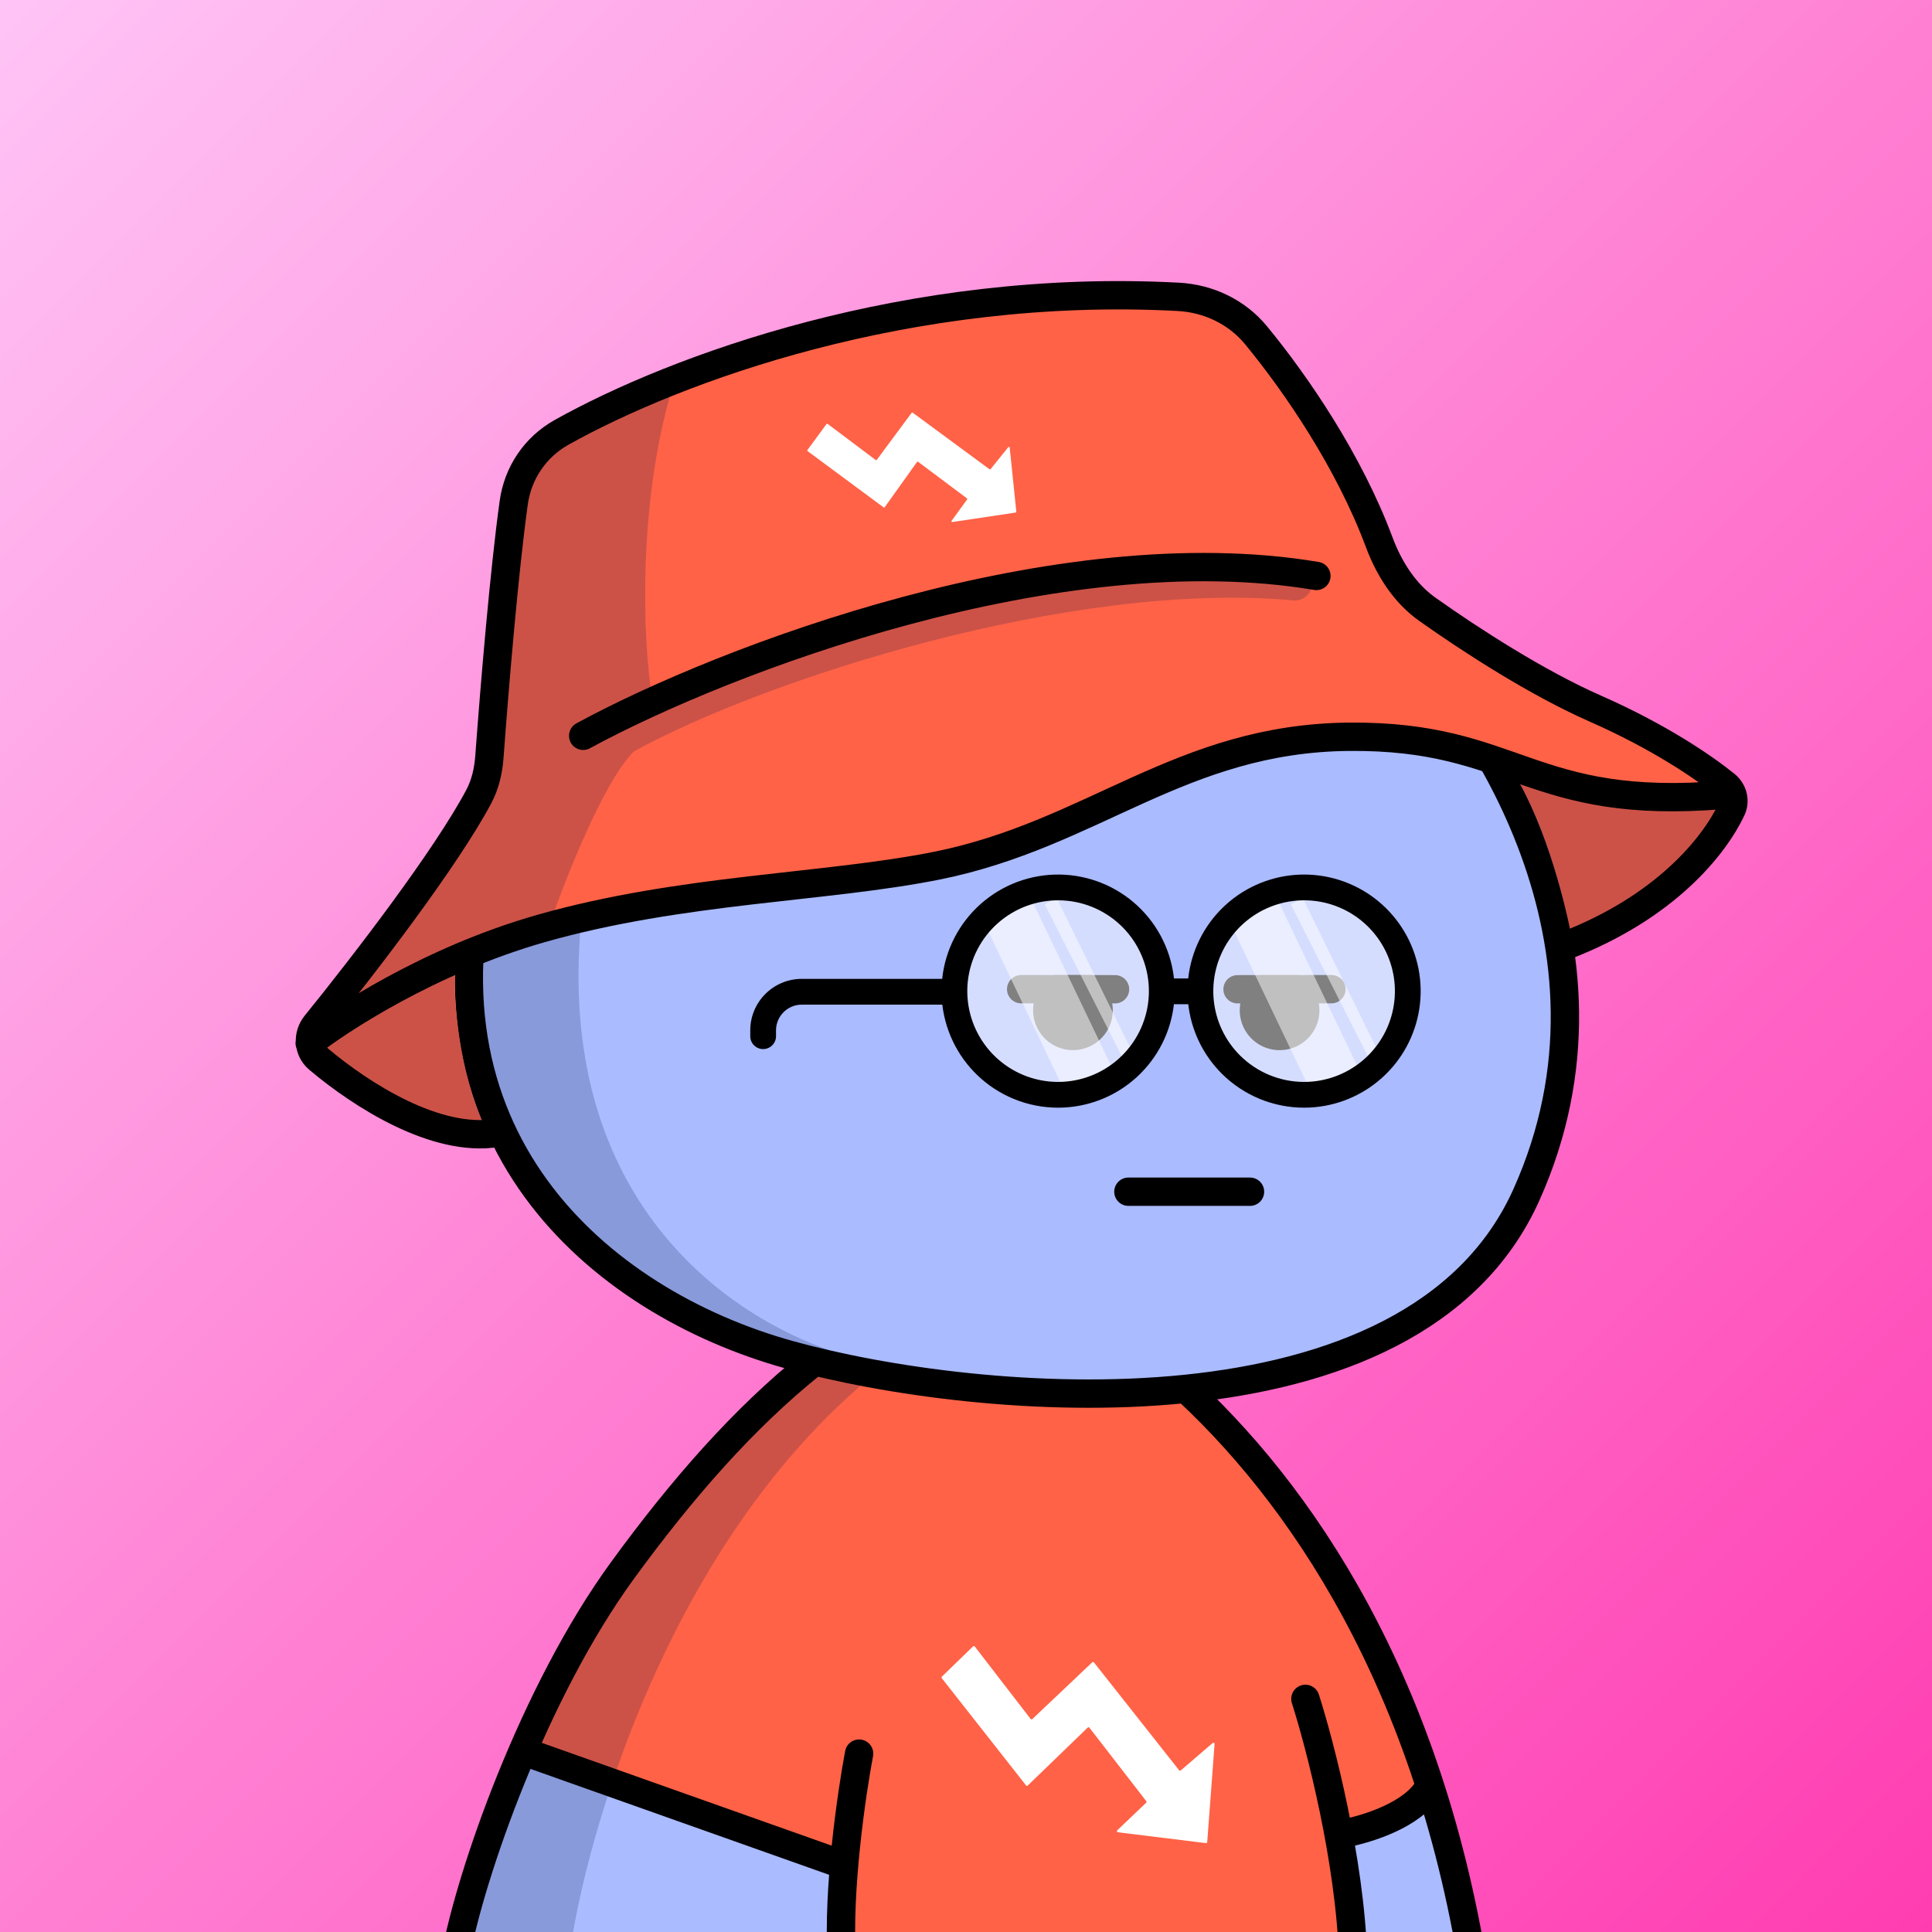 <svg
      xmlns="http://www.w3.org/2000/svg"
      preserveAspectRatio="xMidYMin meet"
      fill="none"
      viewBox="0 0 1500 1500"
    >
      <rect x="0" y="0" width="1500" height="1500" fill="#333333" stroke="none"/>
      <g>
      <path fill="url(#prefix__paint0_linear_53_30462)" d="M0 0h1500v1500H0z"/><defs><linearGradient id="prefix__paint0_linear_53_30462" x1="0" y1="0" x2="1500" y2="1500" gradientUnits="userSpaceOnUse">
<stop stop-color="#FFC4F6"/>
<stop offset="1" stop-color="#FF3DB1"/>
</linearGradient></defs>
      <g clip-path="url(#clip0_483_510)">
<path d="M773 1011.5C543.4 1029.9 398.667 1353.5 355 1513H1138.5C1075.7 1127 868.667 1017.83 773 1011.5Z" fill="#FF6247"/>
<path d="M409 1362.5L354 1512.5H651.5V1444.5L409 1362.5Z" fill="#AABBFF"/>
<path d="M1039.5 1426.5L1046 1512.5L1142.5 1504L1111 1393L1039.5 1426.5Z" fill="#AABBFF"/>
<path d="M749.5 1019.5C536 1134 457.448 1414.63 443.159 1511H353.699C350.414 1508.73 357.049 1471.27 409.87 1339.62C462.691 1207.98 569.086 1113.24 605.384 1082.33L674 1033.5L749.5 1019.5Z" fill="#001647" fill-opacity="0.2"/>
<path d="M353.5 1519.5C365.5 1454.33 414.5 1313.6 483.5 1219C530.101 1155.11 577.468 1101.29 629.141 1059.66C710.278 994.299 826.037 996.323 905.02 1064.27C1000.08 1146.05 1103.44 1290.29 1142.5 1519.5M1013.5 1319C1024.83 1354.33 1048.1 1443.9 1050.5 1519.5M667 1361.5C661.167 1392.33 650.3 1467.1 653.5 1519.5M408.5 1360.5L651 1446.5M1040.5 1424C1056.33 1421.5 1091.7 1411.6 1106.5 1392" stroke="black" stroke-width="22" stroke-linecap="round"/>
<path d="M867.933 1422.58C867.187 1422.49 866.882 1421.58 867.424 1421.06L889.898 1399.62C890.227 1399.31 890.265 1398.8 889.987 1398.44L845.82 1341.38C845.494 1340.96 844.873 1340.92 844.49 1341.29L797.948 1386.27C797.567 1386.64 796.949 1386.59 796.622 1386.18L731.189 1302.92C730.909 1302.56 730.943 1302.05 731.269 1301.73L755.472 1278.25C755.855 1277.88 756.479 1277.93 756.804 1278.35L800.169 1334.58C800.492 1335 801.109 1335.04 801.493 1334.68L848.021 1290.61C848.403 1290.25 849.014 1290.29 849.339 1290.7L915.467 1374.43C915.782 1374.83 916.367 1374.88 916.753 1374.55L941.524 1353.28C942.126 1352.76 943.056 1353.23 942.997 1354.02L937.287 1430.18C937.249 1430.68 936.793 1431.06 936.287 1430.99L867.933 1422.58Z" fill="white"/>
</g>
<defs>
<clipPath id="clip0_483_510">
<rect width="1500" height="1500" fill="white"/>
</clipPath>
</defs>
      <g clip-path="url(#clip0_497_1194)">
<path d="M379.667 654.812C432.345 471.574 618.472 401.981 699.114 390.653C740.985 382.718 849.655 375.215 949.364 408.675C980 418.956 1049.88 457.388 1091.92 499.818C1144.47 552.856 1272.97 732.052 1185.05 927.725C1097.12 1123.4 758.414 1092.29 612.749 1051.82C464.472 1010.63 314.48 881.563 379.667 654.812Z" fill="#AABBFF"/>
<path d="M449.293 747.204C454.734 531.068 585.306 432.345 649.911 410C432.292 459.565 365.296 655.455 364 747.204C377.99 984.871 584.496 1053.43 681 1058C601.498 1044.46 443.853 963.339 449.293 747.204Z" fill="#001647" fill-opacity="0.2"/>
<path d="M379.667 654.812C432.345 471.574 618.472 401.981 699.114 390.653C740.985 382.718 849.655 375.215 949.364 408.675C980 418.956 1049.88 457.388 1091.92 499.818C1144.47 552.856 1272.97 732.052 1185.05 927.725C1097.12 1123.4 758.414 1092.29 612.749 1051.82C464.472 1010.63 314.48 881.563 379.667 654.812Z" stroke="black" stroke-width="22" stroke-linecap="round"/>
</g>
<defs>
    <clipPath id="prefix__clip0_299_662"><path fill="#fff" d="M0 0h1500v1500H0z"/></clipPath>
</defs>
      <g clip-path="url(#clip0_624_3204)">
<path d="M876.086 925.246H970.499" stroke="black" stroke-width="22" stroke-linecap="round"/>
<path d="M865.708 768.06L844.448 768.047L821.695 768.027L792.828 768" stroke="black" stroke-width="22" stroke-linecap="round"/>
<path d="M850.019 773.927C852.061 777.245 853.087 781.09 852.968 784.985C852.85 788.88 851.593 792.655 849.352 795.844C847.112 799.032 843.986 801.494 840.361 802.925C836.737 804.357 832.772 804.695 828.958 803.897C825.143 803.1 821.646 801.202 818.898 798.439C816.15 795.676 814.273 792.168 813.497 788.349C812.721 784.53 813.081 780.567 814.533 776.951C815.985 773.334 818.464 770.223 821.665 768H844.419C846.675 769.567 848.582 771.585 850.019 773.927Z" fill="black" stroke="black" stroke-width="22" stroke-linecap="round"/>
<path d="M1033.71 768L1004.83 768.027L982.081 768.047L960.828 768.06" stroke="black" stroke-width="22" stroke-linecap="round"/>
<path d="M976.506 773.926C974.456 777.243 973.423 781.087 973.536 784.985C973.648 788.882 974.9 792.661 977.138 795.854C979.376 799.047 982.5 801.513 986.125 802.949C989.75 804.385 993.716 804.726 997.533 803.931C1001.35 803.136 1004.85 801.24 1007.6 798.476C1010.35 795.713 1012.23 792.203 1013.01 788.383C1013.78 784.562 1013.42 780.597 1011.97 776.979C1010.52 773.361 1008.04 770.248 1004.83 768.026H982.079C979.837 769.59 977.94 771.598 976.506 773.926Z" fill="black" stroke="black" stroke-width="22" stroke-linecap="round"/>
</g>
<defs>
<clipPath id="clip0_624_3204">
<rect width="1500" height="1500" fill="white"/>
</clipPath>
</defs>
      <g clip-path="url(#clip0_924_758)">
<path d="M821.495 847C840.486 847.001 858.799 839.939 872.871 827.186C886.943 814.433 895.769 796.902 897.631 778.002C899.493 759.103 894.26 740.186 882.947 724.932C871.635 709.678 855.053 699.176 836.427 695.471C817.801 691.765 798.462 695.12 782.173 704.883C765.883 714.646 753.808 730.119 748.295 748.292C742.781 766.465 744.225 786.039 752.344 803.207C760.464 820.375 774.679 833.909 792.224 841.177C801.504 845.02 811.45 846.999 821.495 847Z" fill="white" fill-opacity="0.5"/>
<path d="M1012.49 852C1031.98 852.001 1050.77 844.477 1065.21 830.891C1079.65 817.304 1088.71 798.627 1090.62 778.493C1092.53 758.358 1087.16 738.205 1075.55 721.954C1063.95 705.702 1046.93 694.515 1027.82 690.567C1008.7 686.619 988.86 690.193 972.145 700.594C955.429 710.995 943.038 727.479 937.381 746.84C931.723 766.201 933.205 787.055 941.536 805.345C949.868 823.635 964.455 838.053 982.459 845.796C991.982 849.891 1002.19 851.999 1012.49 852Z" fill="white" fill-opacity="0.5"/>
<path d="M954.529 715.266C954.529 715.266 954.033 698.956 989.971 694.485L1055.29 830.825C1055.29 830.825 1042.69 845.543 1016.43 844.719L954.529 715.266Z" fill="white" fill-opacity="0.5"/>
<path d="M1002.09 701.909C1002.09 701.909 998.763 704.646 1011.14 696.723L1069.22 815.049C1069.22 815.049 1073 819.935 1062.94 822.012L1002.09 701.909Z" fill="white" fill-opacity="0.5"/>
<path d="M763.529 715.266C763.529 715.266 763.033 698.956 798.971 694.485L864.291 830.825C864.291 830.825 851.694 845.543 825.432 844.719L763.529 715.266Z" fill="white" fill-opacity="0.5"/>
<path d="M811.088 701.909C811.088 701.909 807.763 704.646 820.138 696.723L878.219 815.049C878.219 815.049 881.997 819.935 871.937 822.012L811.088 701.909Z" fill="white" fill-opacity="0.5"/>
<path d="M1012.53 850C1031.16 849.993 1049.2 843.527 1063.59 831.706C1077.99 819.884 1087.84 803.437 1091.46 785.169C1095.09 766.9 1092.26 747.939 1083.48 731.518C1074.69 715.096 1060.48 702.23 1043.27 695.112C1026.06 687.993 1006.91 687.063 989.089 692.479C971.269 697.896 955.878 709.324 945.54 724.816C935.202 740.309 930.556 758.907 932.393 777.441C934.23 795.975 942.437 813.299 955.616 826.46C970.717 841.54 991.189 850.007 1012.53 850V850Z" stroke="black" stroke-width="20" stroke-miterlimit="10"/>
<path d="M821.494 850C841.479 850.001 860.749 842.569 875.557 829.15C890.365 815.73 899.652 797.282 901.612 777.395C903.572 757.507 898.064 737.601 886.16 721.549C874.256 705.497 856.807 694.447 837.207 690.548C817.608 686.648 797.258 690.179 780.117 700.452C762.975 710.725 750.268 727.007 744.467 746.131C738.665 765.254 740.184 785.852 748.729 803.917C757.273 821.983 772.231 836.225 790.694 843.872C800.459 847.917 810.925 849.999 821.494 850Z" stroke="black" stroke-width="20" stroke-miterlimit="10"/>
<path d="M582.499 804.5C582.499 810.023 586.976 814.5 592.499 814.5C598.022 814.5 602.499 810.023 602.499 804.5H582.499ZM622.499 770L622.499 780L622.499 770ZM741.333 760L622.499 760L622.499 780L741.333 780L741.333 760ZM582.499 800V804.5H602.499V800H582.499ZM622.499 760C600.408 760 582.499 777.908 582.499 800H602.499C602.499 788.954 611.453 780 622.499 780L622.499 760Z" fill="black"/>
<path d="M894.386 769.667H939.5" stroke="black" stroke-width="20" stroke-miterlimit="10"/>
</g>
<defs>
<clipPath id="clip0_924_758">
<rect width="1500" height="1500" fill="white"/>
</clipPath>
</defs>
      <g clip-path="url(#clip0_499_1429)">
<path d="M376 874C356 831 352 775 353.5 755V739.5L479.5 706.5L646.5 687.5C701.833 680.167 835.3 652.7 926.5 601.5C1017.7 550.3 1130.83 580.167 1176 601.5C1201.2 643.1 1216.5 705.833 1221 732L1264.5 710L1335.5 644L1341 615.5C1327.83 605.667 1301.1 585.7 1299.5 584.5C1297.9 583.3 1248.5 559.333 1224 547.5L1136.5 495L1089 454C1081.5 442.667 1056.4 397.4 1016 307C975.6 216.6 873.5 214 827.5 224C771.167 234.5 635.3 261.6 542.5 286C449.7 310.4 413.5 348.834 407 365L388 489.5L382 584.5L353.5 649L239.5 806.5C247.5 813 267.6 830.8 284 850C300.4 869.2 352.167 874 376 874Z" fill="#FF6247"/>
<path d="M739.331 405.311C738.814 405.371 738.478 404.855 738.771 404.45L750.893 387.704C751.07 387.46 751.024 387.139 750.785 386.96L712.842 358.567C712.562 358.357 712.136 358.427 711.931 358.715L686.908 393.752C686.703 394.038 686.28 394.109 686 393.902L626.95 350.202C626.71 350.025 626.66 349.705 626.835 349.459L641.668 329.263C641.873 328.974 642.301 328.904 642.581 329.115L679.864 357.122C680.142 357.33 680.565 357.264 680.773 356.979L707.748 320.588C707.954 320.305 708.373 320.237 708.652 320.441L768.237 364.32C768.506 364.517 768.909 364.461 769.123 364.196L782.82 347.197C783.153 346.784 783.848 346.927 783.92 347.424L789.072 397.301C789.119 397.619 788.864 397.92 788.513 397.96L739.331 405.311Z" fill="white"/>
<path d="M492 583.5C467.6 608.3 438.167 685.167 426.5 718L354 749.5C349 784 364 854 378 876L355.5 878L295.5 856.5L245.5 818V802L347 665L378 597L393.5 482.5L403.5 368.5L443.5 329.5L522.5 299.5C495 389.5 498.833 497.667 506.5 543L579.5 512.5L749 467.5L947.5 440.5L1019 452.5L1018.54 455.235C1017.4 462.096 1011.09 466.826 1004.17 466.186C831.696 450.262 592.254 528.165 492 583.5Z" fill="#001647" fill-opacity="0.2"/>
<path d="M1220 730C1215 693 1193 634 1177.5 604.5L1220 610L1289.5 616L1345.5 619.5L1331.5 653.5L1294 695.5L1253 717.5L1220 730Z" fill="#001647" fill-opacity="0.2"/>
<path d="M452.773 571.28C563.116 511.305 821.5 413.5 1022.05 447.163M1215.09 734.367C1293.13 704.467 1331.11 656.617 1344.38 628.399C1347.53 621.702 1345.42 613.97 1339.66 609.317C1322.28 595.265 1287.7 571.775 1238.64 550.176C1193.41 530.262 1142.48 497.329 1108.33 473.151C1090.34 460.41 1078.37 441.255 1070.66 420.597C1047.56 358.685 1006.86 298.749 975.15 260.245C960.236 242.133 938.189 231.705 914.76 230.46C705.301 219.332 524.535 286.218 436.126 335.612C415.641 347.058 402.083 367.059 398.854 390.302C391.558 442.833 384.122 531.205 379.99 587.396C379.192 598.258 376.803 608.945 371.679 618.556C346.078 666.577 283.742 747.752 245.107 795.488C238.55 803.591 239.172 815.376 247.136 822.1C280.405 850.188 338.469 887.386 386 879.581M240.445 809.859C262.016 792.823 333.044 745.637 420.196 720.843C529.137 689.851 641.153 689.404 727.402 672.098C848.466 647.807 916.791 573.215 1047.32 572.025C1177.85 570.835 1187.03 629.968 1339.22 617.077" stroke="black" stroke-width="22" stroke-linecap="round"/>
</g>
<defs>
<clipPath id="clip0_499_1429">
<rect width="1500" height="1500" fill="white"/>
</clipPath>
</defs>
      
    </g>
    </svg>